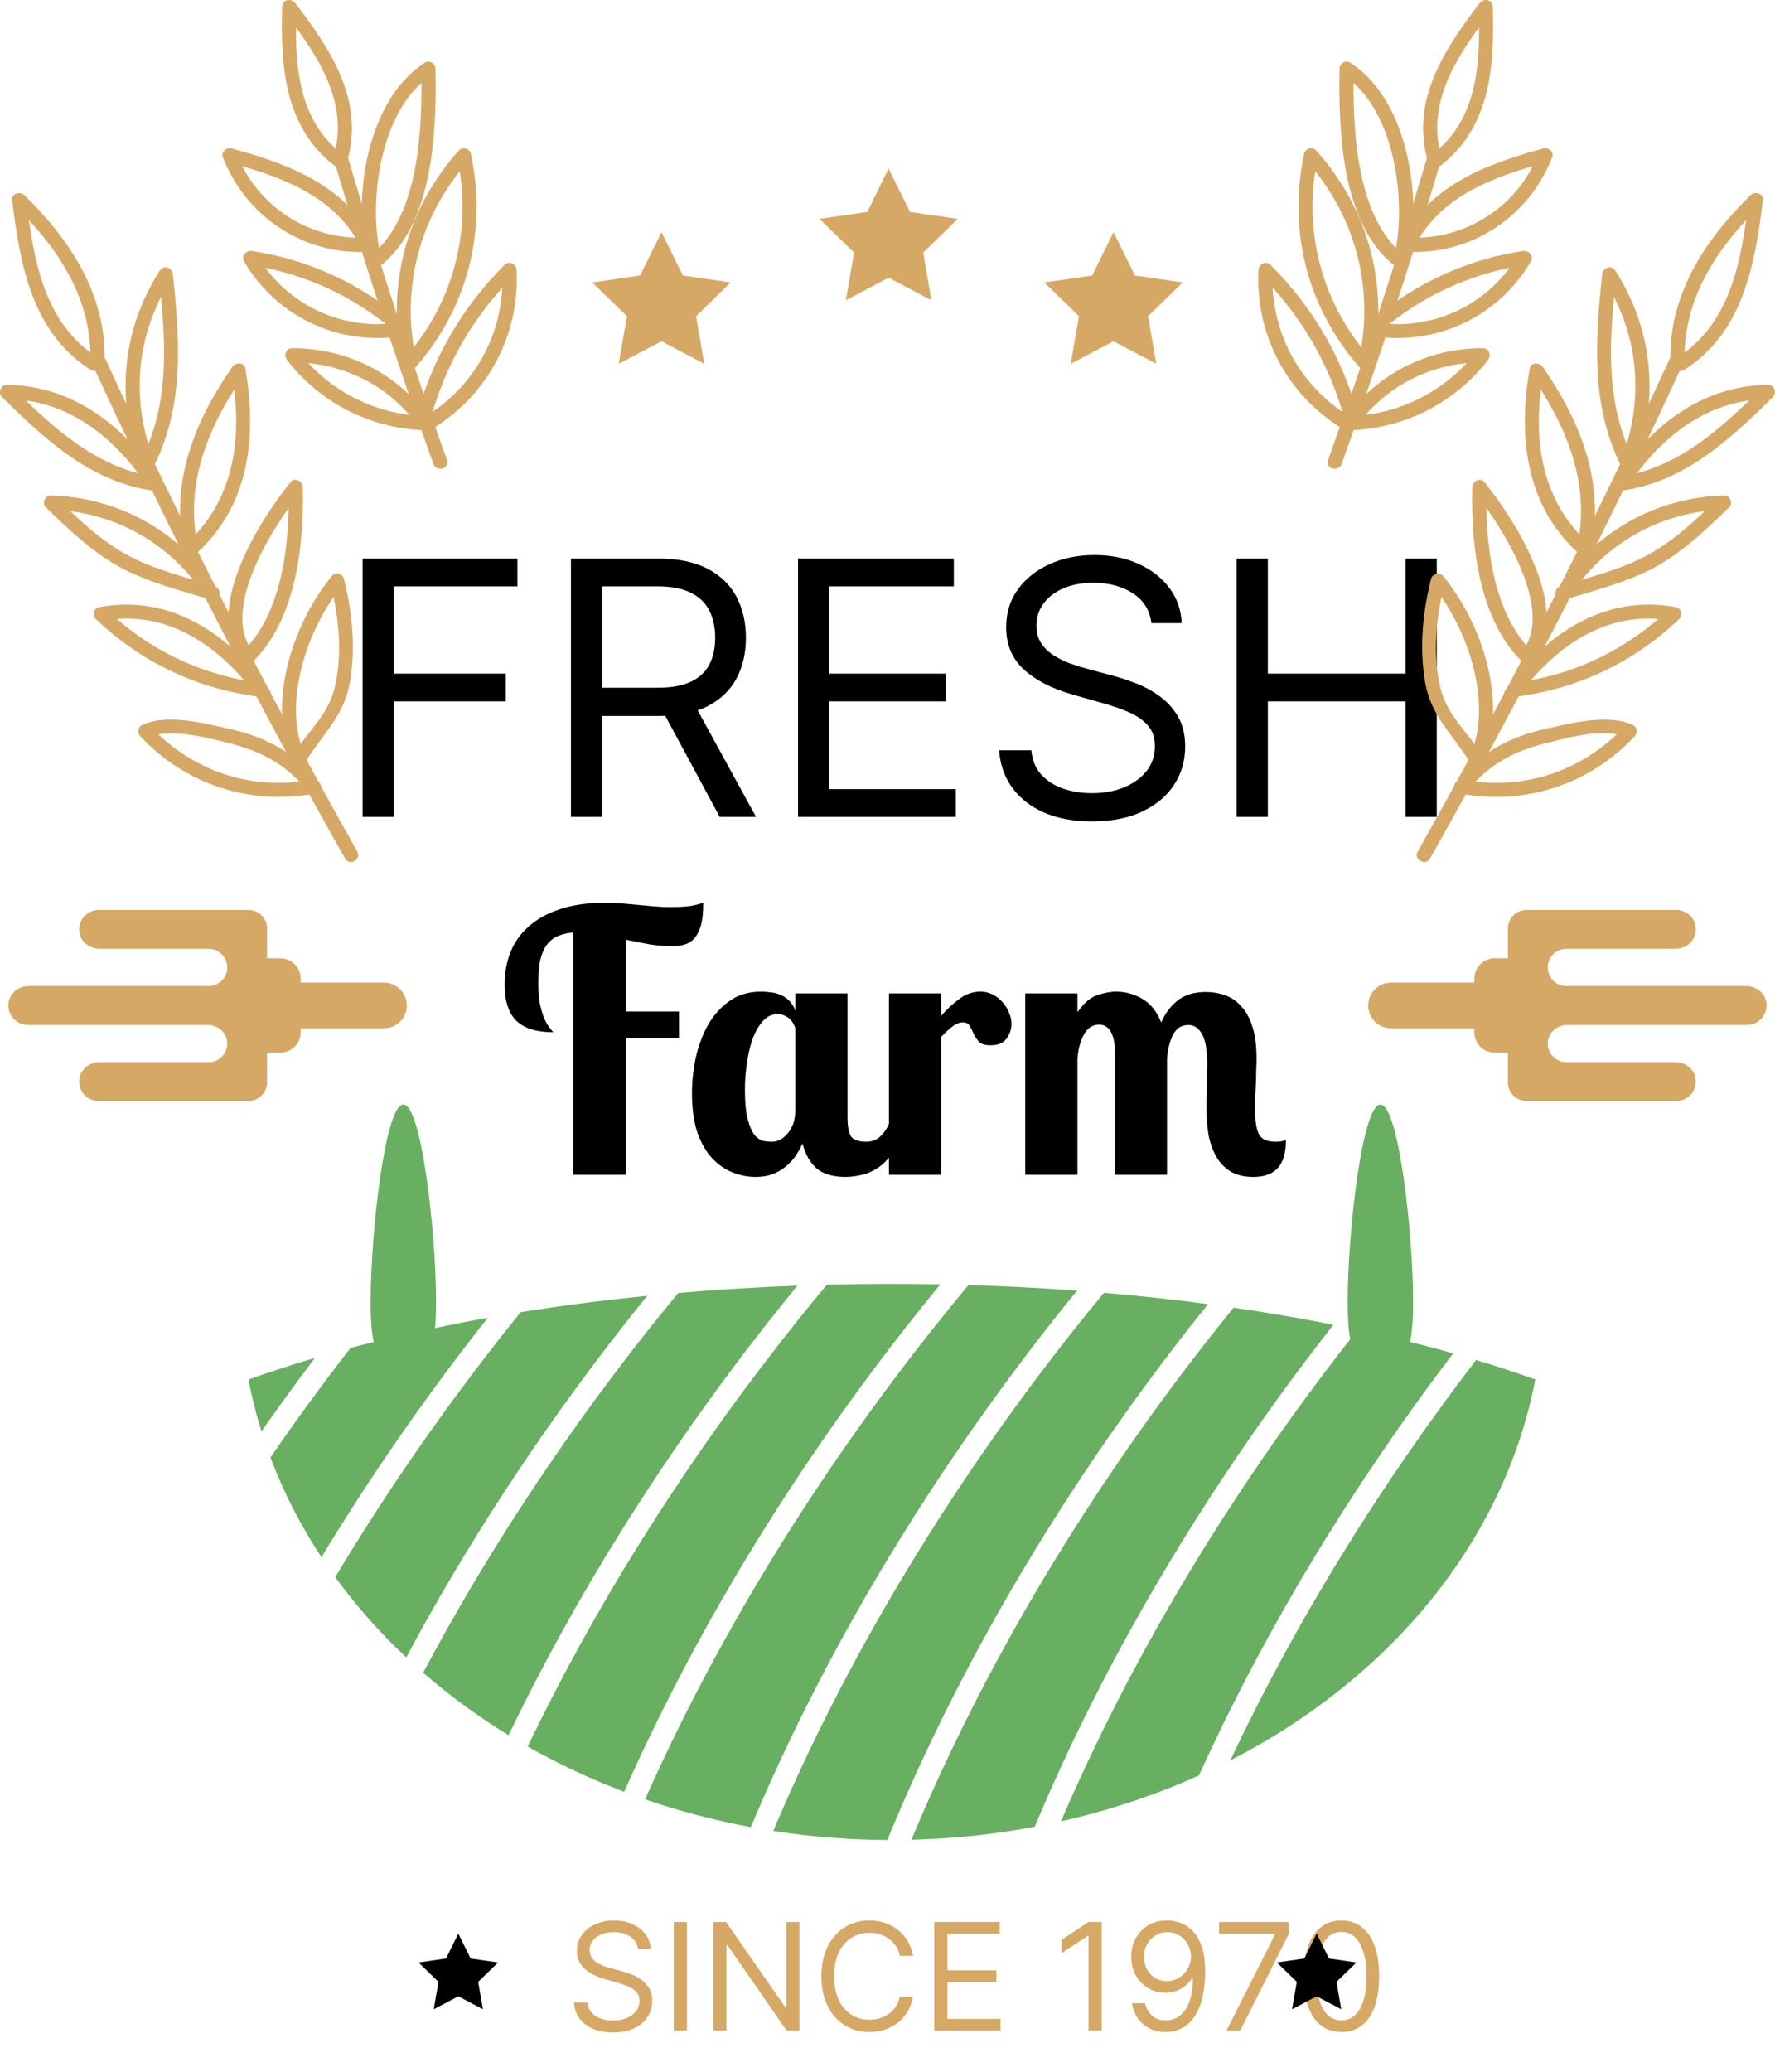 <svg width="150" height="175" viewBox="0 0 150 175" fill="none" xmlns="http://www.w3.org/2000/svg">
<path d="M6.72 78.821C6.867 79.605 7.601 80.144 8.399 80.144H17.63C18.499 80.144 19.204 80.849 19.204 81.718C19.204 82.587 18.499 83.292 17.63 83.292H2.42C1.622 83.292 0.888 83.831 0.741 84.614C0.545 85.659 1.341 86.571 2.351 86.571H17.541C18.394 86.571 19.158 87.209 19.202 88.061C19.249 88.969 18.527 89.72 17.63 89.72H8.399C7.601 89.72 6.867 90.259 6.72 91.043C6.524 92.088 7.321 93 8.33 93H20.998C21.867 93 22.572 92.295 22.572 91.426V88.914H23.695C24.642 88.914 25.41 88.146 25.41 87.199V86.864H32.445C33.512 86.864 34.377 85.999 34.377 84.932C34.377 83.865 33.512 83 32.445 83H25.41V82.665C25.41 81.718 24.642 80.95 23.695 80.95H22.572V78.438C22.572 77.569 21.867 76.864 20.998 76.864H8.33C7.32 76.865 6.524 77.777 6.72 78.821Z" fill="#D6A866"/>
<path d="M143.28 78.821C143.133 79.605 142.399 80.144 141.601 80.144H132.37C131.501 80.144 130.796 80.849 130.796 81.718C130.796 82.587 131.501 83.292 132.37 83.292H147.58C148.378 83.292 149.112 83.831 149.259 84.614C149.455 85.659 148.659 86.571 147.649 86.571H132.459C131.607 86.571 130.842 87.209 130.798 88.061C130.751 88.969 131.473 89.72 132.37 89.72H141.601C142.399 89.72 143.133 90.259 143.28 91.043C143.476 92.088 142.679 93 141.67 93H129.002C128.133 93 127.428 92.295 127.428 91.426V88.914H126.305C125.358 88.914 124.59 88.146 124.59 87.199V86.864H117.555C116.488 86.864 115.623 85.999 115.623 84.932C115.623 83.865 116.488 83 117.555 83H124.59V82.665C124.59 81.718 125.358 80.95 126.305 80.95H127.428V78.438C127.428 77.569 128.133 76.864 129.002 76.864H141.67C142.679 76.865 143.476 77.777 143.28 78.821Z" fill="#D6A866"/>
<path d="M30.642 69V47.182H43.724V49.526H33.284V56.898H42.744V59.242H33.284V69H30.642ZM48.249 69V47.182H55.622C57.326 47.182 58.725 47.473 59.819 48.055C60.913 48.631 61.722 49.423 62.248 50.431C62.774 51.44 63.036 52.587 63.036 53.872C63.036 55.158 62.774 56.298 62.248 57.292C61.722 58.286 60.916 59.068 59.83 59.636C58.743 60.197 57.355 60.477 55.664 60.477H49.698V58.091H55.579C56.744 58.091 57.681 57.92 58.392 57.58C59.109 57.239 59.627 56.756 59.947 56.131C60.274 55.499 60.437 54.746 60.437 53.872C60.437 52.999 60.274 52.235 59.947 51.582C59.62 50.928 59.098 50.424 58.381 50.069C57.663 49.707 56.715 49.526 55.536 49.526H50.892V69H48.249ZM58.519 59.199L63.889 69H60.821L55.536 59.199H58.519ZM67.439 69V47.182H80.606V49.526H70.081V56.898H79.925V59.242H70.081V66.656H80.777V69H67.439ZM97.3 52.636C97.173 51.557 96.654 50.719 95.745 50.122C94.836 49.526 93.721 49.227 92.4 49.227C91.434 49.227 90.589 49.383 89.864 49.696C89.147 50.008 88.586 50.438 88.181 50.985C87.783 51.532 87.585 52.153 87.585 52.849C87.585 53.432 87.723 53.932 88 54.352C88.284 54.764 88.646 55.108 89.087 55.385C89.527 55.655 89.989 55.879 90.472 56.056C90.954 56.227 91.398 56.365 91.803 56.472L94.019 57.068C94.587 57.217 95.219 57.423 95.915 57.686C96.619 57.949 97.29 58.307 97.929 58.762C98.575 59.209 99.108 59.785 99.527 60.488C99.946 61.191 100.156 62.054 100.156 63.077C100.156 64.256 99.847 65.321 99.229 66.273C98.618 67.224 97.723 67.981 96.544 68.542C95.372 69.103 93.948 69.383 92.272 69.383C90.71 69.383 89.356 69.131 88.213 68.627C87.077 68.123 86.182 67.42 85.528 66.518C84.882 65.616 84.516 64.568 84.431 63.375H87.158C87.229 64.199 87.506 64.881 87.989 65.421C88.479 65.953 89.097 66.351 89.843 66.614C90.596 66.869 91.406 66.997 92.272 66.997C93.281 66.997 94.186 66.834 94.989 66.507C95.791 66.173 96.427 65.712 96.896 65.122C97.364 64.526 97.599 63.83 97.599 63.034C97.599 62.31 97.396 61.72 96.992 61.266C96.587 60.811 96.054 60.442 95.394 60.158C94.733 59.874 94.019 59.625 93.252 59.412L90.567 58.645C88.863 58.155 87.513 57.455 86.519 56.546C85.525 55.637 85.028 54.447 85.028 52.977C85.028 51.756 85.358 50.69 86.019 49.781C86.686 48.865 87.581 48.155 88.703 47.651C89.832 47.139 91.093 46.883 92.485 46.883C93.891 46.883 95.141 47.136 96.235 47.64C97.329 48.137 98.195 48.819 98.835 49.685C99.481 50.552 99.822 51.535 99.857 52.636H97.3ZM104.499 69V47.182H107.142V56.898H118.775V47.182H121.417V69H118.775V59.242H107.142V69H104.499Z" fill="black"/>
<path d="M57.38 85.445V87.712H52.907V99.232H48.434V78.766C47.984 78.807 47.576 78.899 47.208 79.042C46.841 79.185 46.524 79.42 46.258 79.747C46.013 80.053 45.819 80.472 45.676 81.003C45.554 81.534 45.493 82.198 45.493 82.994C45.493 83.668 45.533 84.25 45.615 84.741C45.717 85.21 45.83 85.609 45.952 85.935C46.095 86.262 46.238 86.528 46.381 86.732C46.524 86.916 46.647 87.069 46.749 87.192C45.36 87.192 44.328 86.875 43.654 86.242C42.98 85.588 42.643 84.557 42.643 83.147C42.643 82.188 42.807 81.289 43.134 80.451C43.46 79.614 43.971 78.889 44.665 78.276C45.36 77.643 46.238 77.153 47.3 76.806C48.383 76.438 49.669 76.254 51.16 76.254C51.671 76.254 52.151 76.275 52.6 76.316C53.07 76.356 53.519 76.397 53.948 76.438C54.377 76.479 54.816 76.52 55.266 76.561C55.715 76.602 56.195 76.622 56.706 76.622C57.216 76.622 57.696 76.602 58.145 76.561C58.595 76.499 59.024 76.397 59.432 76.254C59.432 77.071 59.361 77.725 59.218 78.215C59.075 78.685 58.881 79.052 58.636 79.318C58.391 79.563 58.105 79.726 57.778 79.808C57.471 79.89 57.145 79.931 56.797 79.931C56.226 79.931 55.603 79.88 54.929 79.777C54.275 79.655 53.601 79.522 52.907 79.379V85.445H57.38ZM71.62 83.913V94.33C71.62 95.188 71.732 95.76 71.957 96.046C72.202 96.311 72.621 96.444 73.213 96.444C73.805 96.444 74.295 96.189 74.683 95.678C75.092 95.167 75.327 94.524 75.388 93.748H76.675C76.511 94.994 76.226 95.994 75.817 96.75C75.409 97.485 74.949 98.057 74.438 98.466C73.928 98.854 73.407 99.109 72.876 99.232C72.345 99.354 71.875 99.415 71.467 99.415C70.384 99.415 69.557 99.17 68.985 98.68C68.434 98.17 68.046 97.475 67.821 96.597C67.657 96.944 67.463 97.291 67.239 97.639C67.014 97.965 66.738 98.261 66.412 98.527C66.105 98.793 65.738 99.007 65.309 99.17C64.9 99.334 64.42 99.415 63.869 99.415C63.215 99.415 62.572 99.293 61.939 99.048C61.306 98.803 60.723 98.404 60.192 97.853C59.682 97.302 59.263 96.576 58.936 95.678C58.63 94.759 58.477 93.635 58.477 92.308C58.477 91.368 58.579 90.398 58.783 89.397C59.008 88.397 59.345 87.477 59.794 86.64C60.264 85.803 60.866 85.118 61.602 84.587C62.357 84.036 63.266 83.76 64.328 83.76C64.573 83.76 64.839 83.781 65.125 83.822C65.411 83.842 65.687 83.913 65.952 84.036C66.218 84.138 66.463 84.302 66.687 84.526C66.912 84.73 67.086 85.016 67.208 85.384V83.913H71.62ZM67.208 86.855C67.188 86.773 67.147 86.671 67.086 86.548C67.024 86.405 66.932 86.272 66.81 86.15C66.687 86.007 66.534 85.895 66.35 85.813C66.166 85.711 65.952 85.66 65.707 85.66C65.217 85.66 64.788 85.874 64.42 86.303C64.073 86.712 63.787 87.232 63.562 87.865C63.358 88.478 63.205 89.162 63.103 89.918C63.001 90.653 62.95 91.358 62.95 92.032C62.95 93.115 63.031 93.962 63.195 94.575C63.358 95.167 63.552 95.606 63.777 95.892C64.022 96.158 64.277 96.321 64.543 96.382C64.808 96.423 65.033 96.444 65.217 96.444C65.442 96.444 65.666 96.393 65.891 96.291C66.136 96.168 66.35 95.994 66.534 95.77C66.738 95.545 66.902 95.269 67.024 94.943C67.147 94.595 67.208 94.197 67.208 93.748V86.855ZM79.535 83.913V85.813C79.985 85.282 80.485 84.812 81.037 84.404C81.588 83.975 82.191 83.76 82.844 83.76C83.232 83.76 83.579 83.842 83.886 84.005C84.213 84.169 84.488 84.383 84.713 84.649C84.958 84.914 85.142 85.21 85.264 85.537C85.407 85.844 85.479 86.16 85.479 86.487C85.479 86.936 85.336 87.355 85.05 87.743C84.784 88.111 84.335 88.294 83.702 88.294C83.232 88.294 82.905 88.192 82.722 87.988C82.538 87.784 82.395 87.569 82.293 87.345C82.191 87.1 82.078 86.875 81.956 86.671C81.853 86.466 81.659 86.364 81.374 86.364C81.067 86.364 80.761 86.487 80.454 86.732C80.168 86.957 79.862 87.243 79.535 87.59V99.232H75.124V83.913H79.535ZM102.022 89.979C102.022 88.754 101.879 87.886 101.593 87.375C101.307 86.844 100.919 86.579 100.429 86.579C99.837 86.579 99.397 86.865 99.111 87.437C98.846 87.988 98.683 88.642 98.621 89.397V99.232H94.21V88.662C94.21 88.437 94.189 88.203 94.148 87.957C94.107 87.712 94.036 87.488 93.934 87.283C93.852 87.059 93.719 86.885 93.535 86.763C93.372 86.62 93.158 86.548 92.892 86.548C92.341 86.548 91.912 86.824 91.605 87.375C91.299 87.927 91.115 88.601 91.054 89.397V99.232H86.642V83.913H91.054V85.507C91.565 84.751 92.116 84.271 92.708 84.067C93.321 83.862 93.852 83.76 94.302 83.76C95.098 83.76 95.844 83.965 96.538 84.373C97.232 84.781 97.763 85.445 98.131 86.364C98.376 85.813 98.652 85.374 98.958 85.047C99.265 84.7 99.581 84.434 99.908 84.25C100.255 84.067 100.592 83.944 100.919 83.883C101.266 83.822 101.593 83.791 101.899 83.791C102.471 83.791 103.012 83.883 103.523 84.067C104.054 84.25 104.514 84.567 104.902 85.016C105.31 85.445 105.627 86.027 105.851 86.763C106.076 87.477 106.188 88.366 106.188 89.428C106.188 89.694 106.178 90.02 106.158 90.408C106.158 90.796 106.148 91.205 106.127 91.634C106.107 92.042 106.086 92.451 106.066 92.859C106.066 93.247 106.066 93.574 106.066 93.84C106.066 94.738 106.178 95.402 106.403 95.831C106.628 96.24 107.097 96.444 107.812 96.444C108.221 96.444 108.507 96.382 108.67 96.26C108.67 97.383 108.435 98.19 107.965 98.68C107.516 99.17 106.832 99.415 105.913 99.415C105.177 99.415 104.555 99.272 104.044 98.987C103.533 98.68 103.125 98.272 102.818 97.761C102.512 97.23 102.287 96.628 102.144 95.954C102.022 95.259 101.961 94.514 101.961 93.717C101.961 93.513 101.961 93.247 101.961 92.921C101.981 92.573 101.991 92.216 101.991 91.848C101.991 91.481 101.991 91.123 101.991 90.776C102.012 90.429 102.022 90.163 102.022 89.979Z" fill="black"/>
<path d="M75.095 14.242L76.901 17.901L80.939 18.488L78.017 21.336L78.707 25.358L75.095 23.459L71.484 25.358L72.173 21.336L69.252 18.488L73.289 17.901L75.095 14.242Z" fill="#D6A866"/>
<path d="M57.707 23.271L55.901 19.612L54.095 23.271L50.057 23.858L52.979 26.706L52.289 30.727L55.901 28.829L59.513 30.727L58.823 26.706L61.745 23.858L57.707 23.271Z" fill="#D6A866"/>
<path d="M99.944 23.858L95.906 23.271L94.1 19.612L92.294 23.271L88.256 23.858L91.178 26.706L90.488 30.727L94.1 28.829L97.712 30.727L97.022 26.706L99.944 23.858Z" fill="#D6A866"/>
<path d="M53.916 164.64C53.862 164.186 53.644 163.833 53.262 163.583C52.88 163.332 52.411 163.206 51.856 163.206C51.45 163.206 51.094 163.272 50.79 163.404C50.488 163.535 50.252 163.716 50.082 163.945C49.915 164.175 49.831 164.437 49.831 164.729C49.831 164.974 49.889 165.185 50.006 165.361C50.125 165.534 50.278 165.679 50.463 165.795C50.648 165.909 50.842 166.003 51.045 166.077C51.248 166.149 51.435 166.207 51.605 166.252L52.536 166.503C52.775 166.565 53.041 166.652 53.334 166.763C53.629 166.873 53.911 167.024 54.18 167.215C54.452 167.403 54.676 167.645 54.852 167.94C55.028 168.236 55.116 168.599 55.116 169.029C55.116 169.524 54.986 169.972 54.726 170.372C54.47 170.772 54.093 171.09 53.598 171.326C53.105 171.562 52.507 171.68 51.802 171.68C51.145 171.68 50.576 171.574 50.096 171.362C49.618 171.15 49.242 170.854 48.967 170.475C48.695 170.096 48.541 169.656 48.506 169.154H49.652C49.682 169.5 49.798 169.787 50.002 170.014C50.208 170.238 50.467 170.405 50.781 170.516C51.097 170.623 51.438 170.677 51.802 170.677C52.226 170.677 52.607 170.608 52.944 170.471C53.281 170.33 53.549 170.136 53.746 169.889C53.943 169.638 54.041 169.345 54.041 169.011C54.041 168.706 53.956 168.458 53.786 168.267C53.616 168.076 53.392 167.921 53.114 167.802C52.837 167.682 52.536 167.578 52.214 167.488L51.085 167.166C50.369 166.96 49.801 166.665 49.383 166.283C48.965 165.901 48.756 165.401 48.756 164.783C48.756 164.269 48.895 163.822 49.173 163.439C49.454 163.054 49.83 162.756 50.302 162.544C50.776 162.329 51.306 162.221 51.892 162.221C52.483 162.221 53.008 162.327 53.468 162.539C53.928 162.748 54.292 163.035 54.561 163.399C54.832 163.763 54.976 164.177 54.991 164.64H53.916ZM58.053 162.347V171.519H56.942V162.347H58.053ZM67.553 162.347V171.519H66.478L61.48 164.317H61.391V171.519H60.28V162.347H61.355L66.371 169.566H66.46V162.347H67.553ZM77.156 165.213H76.046C75.98 164.893 75.865 164.613 75.701 164.371C75.54 164.129 75.343 163.926 75.11 163.762C74.88 163.595 74.625 163.469 74.344 163.386C74.063 163.302 73.771 163.26 73.466 163.26C72.911 163.26 72.408 163.401 71.957 163.681C71.509 163.962 71.152 164.375 70.886 164.922C70.624 165.468 70.492 166.138 70.492 166.933C70.492 167.727 70.624 168.397 70.886 168.944C71.152 169.49 71.509 169.904 71.957 170.184C72.408 170.465 72.911 170.605 73.466 170.605C73.771 170.605 74.063 170.563 74.344 170.48C74.625 170.396 74.88 170.272 75.11 170.108C75.343 169.941 75.54 169.736 75.701 169.494C75.865 169.25 75.98 168.969 76.046 168.652H77.156C77.073 169.121 76.921 169.541 76.7 169.911C76.479 170.281 76.204 170.596 75.876 170.856C75.547 171.113 75.178 171.308 74.769 171.443C74.363 171.577 73.929 171.644 73.466 171.644C72.684 171.644 71.988 171.453 71.379 171.071C70.77 170.689 70.291 170.145 69.941 169.441C69.592 168.736 69.417 167.9 69.417 166.933C69.417 165.965 69.592 165.129 69.941 164.425C70.291 163.72 70.77 163.177 71.379 162.794C71.988 162.412 72.684 162.221 73.466 162.221C73.929 162.221 74.363 162.288 74.769 162.423C75.178 162.557 75.547 162.754 75.876 163.014C76.204 163.271 76.479 163.584 76.7 163.954C76.921 164.322 77.073 164.741 77.156 165.213ZM78.951 171.519V162.347H84.487V163.332H80.062V166.431H84.2V167.416H80.062V170.534H84.559V171.519H78.951ZM93.099 162.347V171.519H91.989V163.511H91.935L89.695 164.998V163.869L91.989 162.347H93.099ZM98.657 162.221C99.034 162.224 99.41 162.296 99.786 162.436C100.162 162.576 100.505 162.809 100.816 163.135C101.126 163.457 101.376 163.898 101.564 164.456C101.752 165.014 101.846 165.715 101.846 166.556C101.846 167.372 101.768 168.096 101.613 168.729C101.461 169.359 101.24 169.89 100.95 170.323C100.664 170.756 100.314 171.084 99.902 171.308C99.493 171.532 99.031 171.644 98.514 171.644C98 171.644 97.542 171.543 97.139 171.34C96.739 171.134 96.41 170.848 96.154 170.484C95.9 170.117 95.737 169.692 95.665 169.208H96.758C96.857 169.629 97.052 169.977 97.345 170.251C97.641 170.523 98.03 170.659 98.514 170.659C99.222 170.659 99.78 170.35 100.189 169.732C100.601 169.114 100.807 168.24 100.807 167.112H100.735C100.568 167.363 100.37 167.579 100.14 167.761C99.91 167.943 99.654 168.084 99.374 168.182C99.093 168.281 98.795 168.33 98.478 168.33C97.953 168.33 97.47 168.2 97.031 167.94C96.596 167.678 96.246 167.318 95.984 166.861C95.724 166.401 95.594 165.876 95.594 165.285C95.594 164.723 95.719 164.21 95.97 163.744C96.224 163.275 96.579 162.902 97.036 162.624C97.496 162.347 98.036 162.212 98.657 162.221ZM98.657 163.206C98.281 163.206 97.942 163.301 97.641 163.489C97.342 163.674 97.105 163.925 96.928 164.241C96.755 164.555 96.669 164.902 96.669 165.285C96.669 165.667 96.752 166.015 96.919 166.328C97.09 166.639 97.321 166.886 97.614 167.072C97.909 167.254 98.245 167.345 98.621 167.345C98.905 167.345 99.169 167.289 99.414 167.179C99.659 167.066 99.873 166.912 100.055 166.718C100.24 166.521 100.385 166.298 100.489 166.05C100.594 165.8 100.646 165.538 100.646 165.267C100.646 164.908 100.559 164.572 100.386 164.259C100.216 163.945 99.98 163.692 99.678 163.498C99.38 163.304 99.039 163.206 98.657 163.206ZM103.648 171.519L107.75 163.404V163.332H103.021V162.347H108.897V163.386L104.812 171.519H103.648ZM113.361 171.644C112.686 171.644 112.111 171.461 111.636 171.093C111.162 170.723 110.799 170.187 110.548 169.486C110.297 168.781 110.172 167.93 110.172 166.933C110.172 165.941 110.297 165.095 110.548 164.393C110.802 163.689 111.166 163.151 111.641 162.781C112.119 162.408 112.692 162.221 113.361 162.221C114.029 162.221 114.601 162.408 115.076 162.781C115.554 163.151 115.918 163.689 116.169 164.393C116.422 165.095 116.549 165.941 116.549 166.933C116.549 167.93 116.424 168.781 116.173 169.486C115.922 170.187 115.56 170.723 115.085 171.093C114.61 171.461 114.035 171.644 113.361 171.644ZM113.361 170.659C114.029 170.659 114.549 170.336 114.919 169.692C115.289 169.047 115.474 168.127 115.474 166.933C115.474 166.138 115.389 165.462 115.219 164.904C115.052 164.346 114.81 163.92 114.494 163.627C114.18 163.335 113.802 163.189 113.361 163.189C112.698 163.189 112.18 163.516 111.806 164.169C111.433 164.82 111.247 165.741 111.247 166.933C111.247 167.727 111.33 168.402 111.497 168.957C111.665 169.512 111.905 169.935 112.219 170.224C112.535 170.514 112.916 170.659 113.361 170.659Z" fill="#D6A866"/>
<path d="M7.883 30.945C14.401 45.094 21.498 58.963 29.161 72.526C29.54 73.196 30.573 72.594 30.194 71.922C22.531 58.359 15.434 44.49 8.917 30.341C8.594 29.643 7.563 30.25 7.883 30.945Z" fill="#D6A866"/>
<path d="M8.253 30.196C3.675 27.287 2.834 21.856 2.216 16.888C1.876 17.029 1.536 17.17 1.195 17.311C4.954 20.985 7.862 25.322 7.639 30.792C7.608 31.562 8.804 31.56 8.835 30.792C9.07 25.034 6.018 20.353 2.041 16.465C1.706 16.138 0.953 16.347 1.02 16.888C1.696 22.322 2.683 28.073 7.65 31.229C8.301 31.642 8.902 30.608 8.253 30.196Z" fill="#D6A866"/>
<path d="M12.753 38.192C11.036 33.15 11.655 27.963 14.525 23.47C14.154 23.369 13.782 23.269 13.411 23.168C13.971 28.389 14.437 33.674 12.08 38.549C11.746 39.239 12.777 39.846 13.113 39.153C15.573 34.067 15.194 28.64 14.607 23.168C14.545 22.593 13.832 22.336 13.493 22.866C10.473 27.595 9.791 33.197 11.6 38.509C11.846 39.235 13.002 38.924 12.753 38.192Z" fill="#D6A866"/>
<path d="M13.547 40.559C10.537 36.031 6.237 32.575 0.591 32.51C0.073 32.504 -0.198 33.169 0.168 33.531C3.804 37.126 7.64 40.683 12.899 41.44C13.652 41.548 13.976 40.396 13.216 40.287C8.145 39.557 4.516 36.148 1.014 32.686C0.873 33.026 0.732 33.367 0.591 33.707C5.818 33.768 9.742 36.995 12.514 41.164C12.94 41.8 13.976 41.202 13.547 40.559Z" fill="#D6A866"/>
<path d="M16.656 45.898C15.641 40.616 17.704 35.848 20.67 31.583C20.306 31.535 19.941 31.488 19.577 31.44C20.488 36.629 19.957 41.972 15.927 45.739C15.363 46.266 16.211 47.11 16.773 46.585C21.123 42.519 21.714 36.728 20.73 31.123C20.633 30.57 19.901 30.6 19.637 30.98C16.467 35.54 14.426 40.611 15.503 46.217C15.648 46.971 16.8 46.651 16.656 45.898Z" fill="#D6A866"/>
<path d="M18.436 49.874C15.299 44.965 10.136 42.028 4.311 41.846C3.795 41.83 3.52 42.513 3.888 42.867C5.784 44.691 7.719 46.564 10.037 47.852C12.445 49.19 15.204 49.849 17.816 50.667C18.552 50.898 18.867 49.743 18.134 49.514C15.626 48.728 12.949 48.1 10.641 46.819C8.408 45.58 6.56 43.778 4.734 42.022C4.593 42.362 4.452 42.702 4.311 43.043C9.704 43.211 14.496 45.929 17.404 50.478C17.817 51.125 18.852 50.526 18.436 49.874Z" fill="#D6A866"/>
<path d="M21.062 54.573C18.924 50.928 23.213 44.284 25.411 41.557C25.071 41.416 24.73 41.275 24.39 41.134C24.5 45.754 23.915 51.979 20.268 55.281C19.696 55.799 20.544 56.642 21.114 56.127C25.014 52.596 25.705 46.088 25.586 41.134C25.575 40.662 24.909 40.285 24.565 40.711C21.951 43.953 17.539 50.931 20.029 55.176C20.418 55.84 21.452 55.239 21.062 54.573Z" fill="#D6A866"/>
<path d="M22.777 58.282C19.359 53.559 14.409 50.152 8.363 51.29C7.918 51.374 7.791 51.996 8.099 52.289C11.97 55.979 16.684 58.193 21.984 58.866C22.745 58.963 22.738 57.766 21.984 57.67C17.006 57.038 12.574 54.903 8.944 51.443C8.856 51.776 8.768 52.109 8.68 52.443C14.152 51.413 18.674 54.645 21.744 58.886C22.191 59.503 23.229 58.907 22.777 58.282Z" fill="#D6A866"/>
<path d="M25.847 63.98C23.731 59.567 25.973 53.025 28.913 49.478C28.58 49.39 28.247 49.302 27.914 49.214C28.624 52.059 28.979 55.259 28.262 58.159C27.689 60.475 25.952 61.829 24.757 63.787C24.355 64.446 25.389 65.047 25.79 64.391C27.283 61.945 29.106 60.489 29.588 57.519C30.058 54.625 29.773 51.721 29.068 48.896C28.966 48.486 28.359 48.282 28.069 48.632C24.723 52.67 22.42 59.588 24.816 64.584C25.147 65.277 26.179 64.671 25.847 63.98Z" fill="#D6A866"/>
<path d="M26.53 65.595C24.672 63.414 22.214 62.201 19.443 61.579C17.26 61.089 14.065 60.254 11.985 61.257C11.624 61.431 11.62 61.935 11.864 62.196C15.71 66.31 21.178 68.056 26.701 67.012C27.456 66.869 27.136 65.716 26.383 65.859C21.267 66.826 16.258 65.145 12.709 61.35C12.669 61.663 12.628 61.976 12.588 62.289C14.359 61.435 17.764 62.371 19.584 62.833C21.976 63.44 24.067 64.541 25.684 66.44C26.184 67.028 27.026 66.178 26.53 65.595Z" fill="#D6A866"/>
<path d="M141.086 30.342C134.568 44.491 127.471 58.36 119.809 71.923C119.43 72.594 120.463 73.198 120.842 72.527C128.505 58.964 135.602 45.095 142.12 30.946C142.438 30.251 141.408 29.643 141.086 30.342Z" fill="#D6A866"/>
<path d="M142.352 31.228C147.317 28.073 148.306 22.32 148.982 16.887C149.049 16.346 148.299 16.134 147.961 16.464C143.983 20.353 140.932 25.03 141.167 30.791C141.198 31.558 142.394 31.562 142.363 30.791C142.14 25.322 145.042 20.99 148.807 17.31C148.467 17.169 148.126 17.028 147.786 16.887C147.168 21.855 146.33 27.284 141.749 30.195C141.101 30.607 141.7 31.643 142.352 31.228Z" fill="#D6A866"/>
<path d="M138.403 38.51C140.212 33.196 139.532 27.597 136.511 22.867C136.173 22.338 135.458 22.593 135.397 23.169C134.81 28.642 134.433 34.069 136.891 39.154C137.226 39.847 138.258 39.241 137.924 38.55C135.569 33.68 136.034 28.385 136.593 23.169C136.222 23.27 135.85 23.37 135.479 23.471C138.347 27.961 138.969 33.148 137.251 38.193C137.002 38.922 138.156 39.236 138.403 38.51Z" fill="#D6A866"/>
<path d="M137.487 41.162C140.259 36.993 144.184 33.766 149.41 33.705C149.269 33.365 149.128 33.024 148.987 32.684C145.486 36.146 141.856 39.555 136.785 40.285C136.026 40.394 136.349 41.547 137.103 41.438C142.36 40.681 146.198 37.123 149.833 33.529C150.199 33.167 149.929 32.502 149.41 32.508C143.766 32.573 139.464 36.031 136.454 40.557C136.027 41.201 137.062 41.801 137.487 41.162Z" fill="#D6A866"/>
<path d="M134.498 46.216C135.575 40.609 133.533 35.537 130.364 30.979C130.101 30.601 129.368 30.571 129.271 31.122C128.287 36.728 128.876 42.516 133.228 46.584C133.79 47.109 134.637 46.265 134.074 45.738C130.044 41.971 129.514 36.625 130.424 31.439C130.06 31.487 129.695 31.534 129.331 31.582C132.3 35.853 134.36 40.611 133.345 45.897C133.2 46.65 134.353 46.972 134.498 46.216Z" fill="#D6A866"/>
<path d="M132.598 50.478C135.505 45.928 140.297 43.211 145.691 43.043C145.55 42.703 145.409 42.362 145.268 42.022C143.442 43.779 141.594 45.581 139.361 46.819C137.053 48.1 134.376 48.728 131.868 49.514C131.136 49.743 131.449 50.898 132.186 50.667C134.799 49.848 137.556 49.19 139.965 47.852C142.282 46.565 144.219 44.691 146.114 42.867C146.481 42.514 146.209 41.83 145.691 41.846C139.867 42.027 134.703 44.965 131.566 49.874C131.15 50.525 132.184 51.125 132.598 50.478Z" fill="#D6A866"/>
<path d="M129.973 55.177C132.463 50.931 128.048 43.951 125.437 40.712C125.094 40.286 124.427 40.66 124.416 41.135C124.298 46.093 124.985 52.594 128.888 56.128C129.457 56.644 130.306 55.8 129.734 55.282C126.082 51.975 125.501 45.768 125.612 41.135C125.272 41.276 124.932 41.417 124.591 41.558C126.803 44.302 131.075 50.934 128.94 54.574C128.55 55.239 129.583 55.841 129.973 55.177Z" fill="#D6A866"/>
<path d="M128.258 58.885C131.333 54.637 135.842 51.411 141.322 52.442C141.234 52.109 141.146 51.776 141.058 51.442C137.43 54.9 132.999 57.037 128.018 57.669C127.265 57.765 127.255 58.962 128.018 58.865C133.319 58.192 138.032 55.978 141.903 52.288C142.211 51.995 142.085 51.372 141.639 51.289C135.595 50.151 130.643 53.559 127.225 58.281C126.773 58.906 127.81 59.504 128.258 58.885Z" fill="#D6A866"/>
<path d="M125.186 64.584C127.582 59.588 125.278 52.668 121.933 48.632C121.643 48.282 121.036 48.486 120.934 48.896C120.229 51.719 119.945 54.626 120.414 57.519C120.898 60.502 122.707 61.926 124.212 64.391C124.612 65.047 125.647 64.447 125.245 63.787C124.05 61.83 122.314 60.48 121.74 58.159C121.021 55.254 121.377 52.065 122.088 49.214C121.755 49.302 121.422 49.39 121.089 49.478C124.034 53.031 126.272 59.566 124.155 63.98C123.822 64.671 124.853 65.278 125.186 64.584Z" fill="#D6A866"/>
<path d="M124.318 66.441C125.934 64.544 128.022 63.431 130.418 62.834C132.338 62.356 135.564 61.398 137.414 62.29C137.374 61.977 137.333 61.664 137.293 61.351C133.745 65.146 128.735 66.826 123.619 65.86C122.867 65.718 122.544 66.87 123.301 67.013C128.824 68.057 134.293 66.31 138.138 62.197C138.382 61.936 138.378 61.432 138.017 61.258C135.933 60.252 132.728 61.093 130.559 61.58C127.79 62.201 125.331 63.414 123.472 65.596C122.976 66.178 123.818 67.028 124.318 66.441Z" fill="#D6A866"/>
<path d="M37.774 38.866C34.727 30.395 31.928 21.842 29.376 13.209C29.158 12.472 28.004 12.786 28.223 13.527C30.775 22.16 33.574 30.713 36.621 39.184C36.879 39.903 38.035 39.593 37.774 38.866Z" fill="#D6A866"/>
<path d="M32.197 21.742C31.062 17.119 32.102 9.154 36.506 6.327C36.206 6.155 35.906 5.983 35.606 5.811C35.694 10.588 35.493 18.099 31.496 21.451C30.906 21.946 31.755 22.788 32.342 22.297C36.652 18.682 36.897 10.973 36.802 5.811C36.794 5.375 36.294 5.043 35.902 5.295C30.968 8.462 29.755 16.812 31.043 22.061C31.227 22.807 32.381 22.49 32.197 21.742Z" fill="#D6A866"/>
<path d="M31.274 19.791C28.775 15.466 24.143 13.793 19.565 12.535C19.159 12.423 18.66 12.832 18.829 13.271C20.754 18.252 25.559 21.487 30.918 21.28C31.685 21.25 31.689 20.054 30.918 20.084C26.129 20.269 21.718 17.446 19.982 12.953C19.737 13.198 19.492 13.443 19.246 13.689C23.513 14.861 27.902 16.349 30.24 20.395C30.626 21.061 31.66 20.459 31.274 19.791Z" fill="#D6A866"/>
<path d="M35.028 29.741C33.957 23.851 35.628 17.998 39.631 13.548C39.298 13.46 38.965 13.372 38.632 13.284C39.982 19.49 38.275 25.804 33.989 30.487C33.47 31.054 34.314 31.902 34.835 31.333C39.429 26.313 41.232 19.613 39.786 12.966C39.692 12.536 39.08 12.376 38.787 12.702C34.482 17.487 32.724 23.728 33.876 30.059C34.012 30.815 35.165 30.494 35.028 29.741Z" fill="#D6A866"/>
<path d="M33.238 26.36C29.703 23.622 25.73 21.878 21.305 21.204C20.816 21.13 20.343 21.594 20.63 22.083C23.407 26.813 28.687 29.248 34.086 28.38C34.844 28.258 34.522 27.105 33.768 27.227C28.902 28.009 24.148 25.715 21.662 21.48C21.437 21.773 21.212 22.066 20.987 22.359C25.19 22.998 29.026 24.601 32.392 27.207C32.993 27.671 33.846 26.831 33.238 26.36Z" fill="#D6A866"/>
<path d="M36.547 34.82C37.879 30.37 40.191 26.506 43.478 23.223C43.138 23.082 42.798 22.941 42.457 22.8C42.71 27.847 40.319 32.467 36.022 35.135C35.369 35.54 35.969 36.575 36.626 36.168C41.265 33.288 43.928 28.26 43.654 22.801C43.629 22.294 43.013 21.999 42.633 22.378C39.215 25.793 36.78 29.874 35.395 34.502C35.173 35.241 36.327 35.557 36.547 34.82Z" fill="#D6A866"/>
<path d="M36.359 35.35C33.588 31.57 29.391 29.406 24.695 29.412C24.129 29.413 23.969 30.045 24.272 30.433C27.134 34.096 31.331 36.191 35.969 36.353C36.739 36.38 36.738 35.184 35.969 35.157C31.625 35.005 27.789 33.006 25.118 29.588C24.977 29.928 24.836 30.269 24.695 30.609C28.948 30.604 32.806 32.517 35.326 35.955C35.776 36.568 36.815 35.972 36.359 35.35Z" fill="#D6A866"/>
<path d="M28.873 12.961C25.007 9.992 24.904 5.025 25.045 0.574C24.674 0.675 24.302 0.775 23.931 0.876C26.66 4.451 29.514 8.389 28.234 13.137C28.033 13.881 29.187 14.198 29.387 13.455C30.752 8.396 27.914 4.137 24.964 0.273C24.618 -0.18 23.87 -0.063 23.85 0.575C23.692 5.543 24.031 10.739 28.27 13.994C28.88 14.463 29.476 13.424 28.873 12.961Z" fill="#D6A866"/>
<path d="M113.381 39.184C116.428 30.713 119.227 22.16 121.779 13.527C121.998 12.787 120.844 12.471 120.626 13.209C118.074 21.842 115.275 30.395 112.228 38.866C111.967 39.592 113.122 39.904 113.381 39.184Z" fill="#D6A866"/>
<path d="M118.959 22.06C120.247 16.812 119.033 8.461 114.1 5.294C113.708 5.042 113.208 5.374 113.2 5.81C113.105 10.971 113.353 18.683 117.66 22.296C118.246 22.787 119.096 21.946 118.506 21.45C114.509 18.098 114.309 10.56 114.396 5.81C114.096 5.982 113.796 6.154 113.496 6.326C117.905 9.156 118.934 17.143 117.805 21.741C117.622 22.489 118.775 22.808 118.959 22.06Z" fill="#D6A866"/>
<path d="M119.761 20.394C122.099 16.348 126.488 14.86 130.755 13.688C130.51 13.443 130.265 13.198 130.019 12.952C128.283 17.443 123.872 20.268 119.083 20.083C118.313 20.053 118.315 21.249 119.083 21.279C124.441 21.486 129.247 18.251 131.172 13.27C131.341 12.831 130.842 12.423 130.436 12.534C125.857 13.792 121.227 15.463 118.727 19.79C118.343 20.458 119.376 21.061 119.761 20.394Z" fill="#D6A866"/>
<path d="M116.127 30.059C117.279 23.727 115.521 17.488 111.216 12.702C110.922 12.376 110.31 12.536 110.217 12.966C108.77 19.614 110.574 26.314 115.168 31.333C115.689 31.902 116.533 31.054 116.014 30.487C111.727 25.802 110.021 19.487 111.371 13.284C111.038 13.372 110.705 13.46 110.372 13.548C114.375 17.998 116.047 23.852 114.975 29.741C114.837 30.493 115.99 30.816 116.127 30.059Z" fill="#D6A866"/>
<path d="M117.609 27.206C120.974 24.6 124.813 22.997 129.014 22.358C128.789 22.065 128.564 21.772 128.339 21.479C125.853 25.714 121.099 28.008 116.233 27.226C115.48 27.105 115.156 28.257 115.915 28.379C121.315 29.247 126.594 26.814 129.371 22.082C129.659 21.591 129.185 21.129 128.696 21.203C124.271 21.876 120.298 23.622 116.764 26.359C116.156 26.831 117.008 27.671 117.609 27.206Z" fill="#D6A866"/>
<path d="M114.608 34.502C113.222 29.873 110.788 25.793 107.37 22.378C106.99 21.998 106.375 22.293 106.349 22.801C106.075 28.26 108.737 33.288 113.377 36.168C114.033 36.575 114.634 35.541 113.981 35.135C109.684 32.467 107.293 27.847 107.546 22.8C107.206 22.941 106.865 23.082 106.525 23.223C109.811 26.506 112.123 30.369 113.456 34.82C113.675 35.556 114.829 35.243 114.608 34.502Z" fill="#D6A866"/>
<path d="M114.675 35.954C117.195 32.516 121.053 30.603 125.306 30.608C125.165 30.268 125.024 29.928 124.883 29.587C122.212 33.005 118.375 35.005 114.032 35.156C113.265 35.183 113.261 36.379 114.032 36.352C118.67 36.19 122.867 34.096 125.729 30.432C126.032 30.044 125.869 29.412 125.306 29.411C120.609 29.405 116.413 31.569 113.642 35.349C113.187 35.972 114.224 36.569 114.675 35.954Z" fill="#D6A866"/>
<path d="M121.731 13.994C125.97 10.739 126.309 5.544 126.151 0.575C126.131 -0.062 125.383 -0.18 125.037 0.273C122.085 4.14 119.249 8.396 120.614 13.455C120.814 14.197 121.968 13.882 121.767 13.137C120.491 8.406 123.347 4.442 126.07 0.876C125.699 0.775 125.327 0.675 124.956 0.574C125.098 5.029 124.999 9.988 121.128 12.961C120.525 13.424 121.12 14.463 121.731 13.994Z" fill="#D6A866"/>
<path d="M67.389 108.596C63.96 108.723 60.599 108.932 57.319 109.215C56.184 110.591 55.056 111.983 53.946 113.405C46.909 122.415 40.806 131.806 35.76 141.293C37.977 143.222 40.391 144.988 42.975 146.571C48.599 134.901 55.838 123.29 64.458 112.253C65.423 111.016 66.403 109.801 67.389 108.596Z" fill="#69AF62"/>
<path d="M79.463 108.487C78.111 108.462 76.75 108.448 75.38 108.448C73.529 108.448 71.694 108.473 69.875 108.519C68.545 110.116 67.229 111.743 65.933 113.404C57.357 124.384 50.165 135.931 44.59 147.526C47.163 148.987 49.892 150.269 52.749 151.352C58.633 138.081 66.646 124.796 76.445 112.25C77.439 110.979 78.447 109.727 79.463 108.487Z" fill="#69AF62"/>
<path d="M91.017 109.019C88.019 108.797 84.957 108.639 81.843 108.546C80.52 110.135 79.212 111.753 77.922 113.404C68.246 125.792 60.331 138.9 54.516 151.988C57.382 152.975 60.368 153.764 63.453 154.336C69.432 140.077 77.903 125.737 88.435 112.252C89.286 111.161 90.148 110.085 91.017 109.019Z" fill="#69AF62"/>
<path d="M54.693 109.458C51.007 109.826 47.434 110.289 43.995 110.841C43.311 111.688 42.631 112.541 41.956 113.404C36.922 119.849 32.364 126.489 28.33 133.22C30.084 135.634 32.094 137.902 34.328 139.999C39.382 130.556 45.469 121.215 52.469 112.252C53.203 111.31 53.946 110.381 54.693 109.458Z" fill="#69AF62"/>
<path d="M41.23 111.31C39.709 111.581 38.227 111.874 36.765 112.179C36.82 111.58 36.849 110.846 36.849 109.944C36.849 104.053 35.612 93.298 34.086 93.298C32.56 93.298 31.323 104.053 31.323 109.944C31.323 111.561 31.417 112.641 31.583 113.36C30.924 113.524 30.263 113.687 29.62 113.859C27.256 116.904 24.999 119.991 22.852 123.11C23.962 126.057 25.413 128.875 27.166 131.534C31.131 124.984 35.582 118.525 40.481 112.251C40.73 111.935 40.981 111.625 41.23 111.31Z" fill="#69AF62"/>
<path d="M124.738 114.879C116.378 125.788 109.376 137.227 103.971 148.699C117.459 141.794 127.135 130.153 129.742 116.523C128.143 115.949 126.472 115.401 124.738 114.879Z" fill="#69AF62"/>
<path d="M112.685 111.904C109.97 111.363 107.154 110.879 104.249 110.457C103.46 111.429 102.675 112.409 101.898 113.403C91.379 126.869 82.941 141.186 77.019 155.402C80.588 155.313 84.073 154.939 87.439 154.306C93.418 140.056 101.885 125.726 112.41 112.25C112.501 112.135 112.594 112.021 112.685 111.904Z" fill="#69AF62"/>
<path d="M119.158 113.352C119.323 112.633 119.416 111.555 119.416 109.945C119.416 104.054 118.179 93.299 116.653 93.299C115.127 93.299 113.89 104.054 113.89 109.945C113.89 111.396 113.965 112.415 114.101 113.129C114.028 113.221 113.955 113.312 113.883 113.404C103.749 126.379 95.544 140.143 89.662 153.847C93.756 152.924 97.661 151.616 101.32 149.969C106.812 137.885 114.062 125.811 122.806 114.316C121.62 113.981 120.401 113.661 119.158 113.352Z" fill="#69AF62"/>
<path d="M21 116.531C21.284 118.015 21.647 119.477 22.095 120.91C23.552 118.824 25.06 116.754 26.613 114.701C24.657 115.278 22.785 115.889 21 116.531Z" fill="#69AF62"/>
<path d="M102.091 110.157C99.232 109.778 96.293 109.458 93.285 109.201C92.148 110.579 91.021 111.979 89.908 113.404C79.574 126.635 71.248 140.687 65.344 154.659C68.473 155.143 71.695 155.403 74.985 155.422C80.986 140.806 89.62 126.079 100.42 112.251C100.972 111.546 101.533 110.853 102.091 110.157Z" fill="#69AF62"/>
<path d="M38.732 163.329L39.77 165.433L42.091 165.77L40.411 167.407L40.808 169.719L38.732 168.627L36.656 169.719L37.052 167.407L35.373 165.77L37.694 165.433L38.732 163.329Z" fill="black"/>
<path d="M111.267 163.329L112.305 165.433L114.626 165.77L112.946 167.407L113.343 169.719L111.267 168.627L109.191 169.719L109.587 167.407L107.908 165.77L110.229 165.433L111.267 163.329Z" fill="black"/>
</svg>
